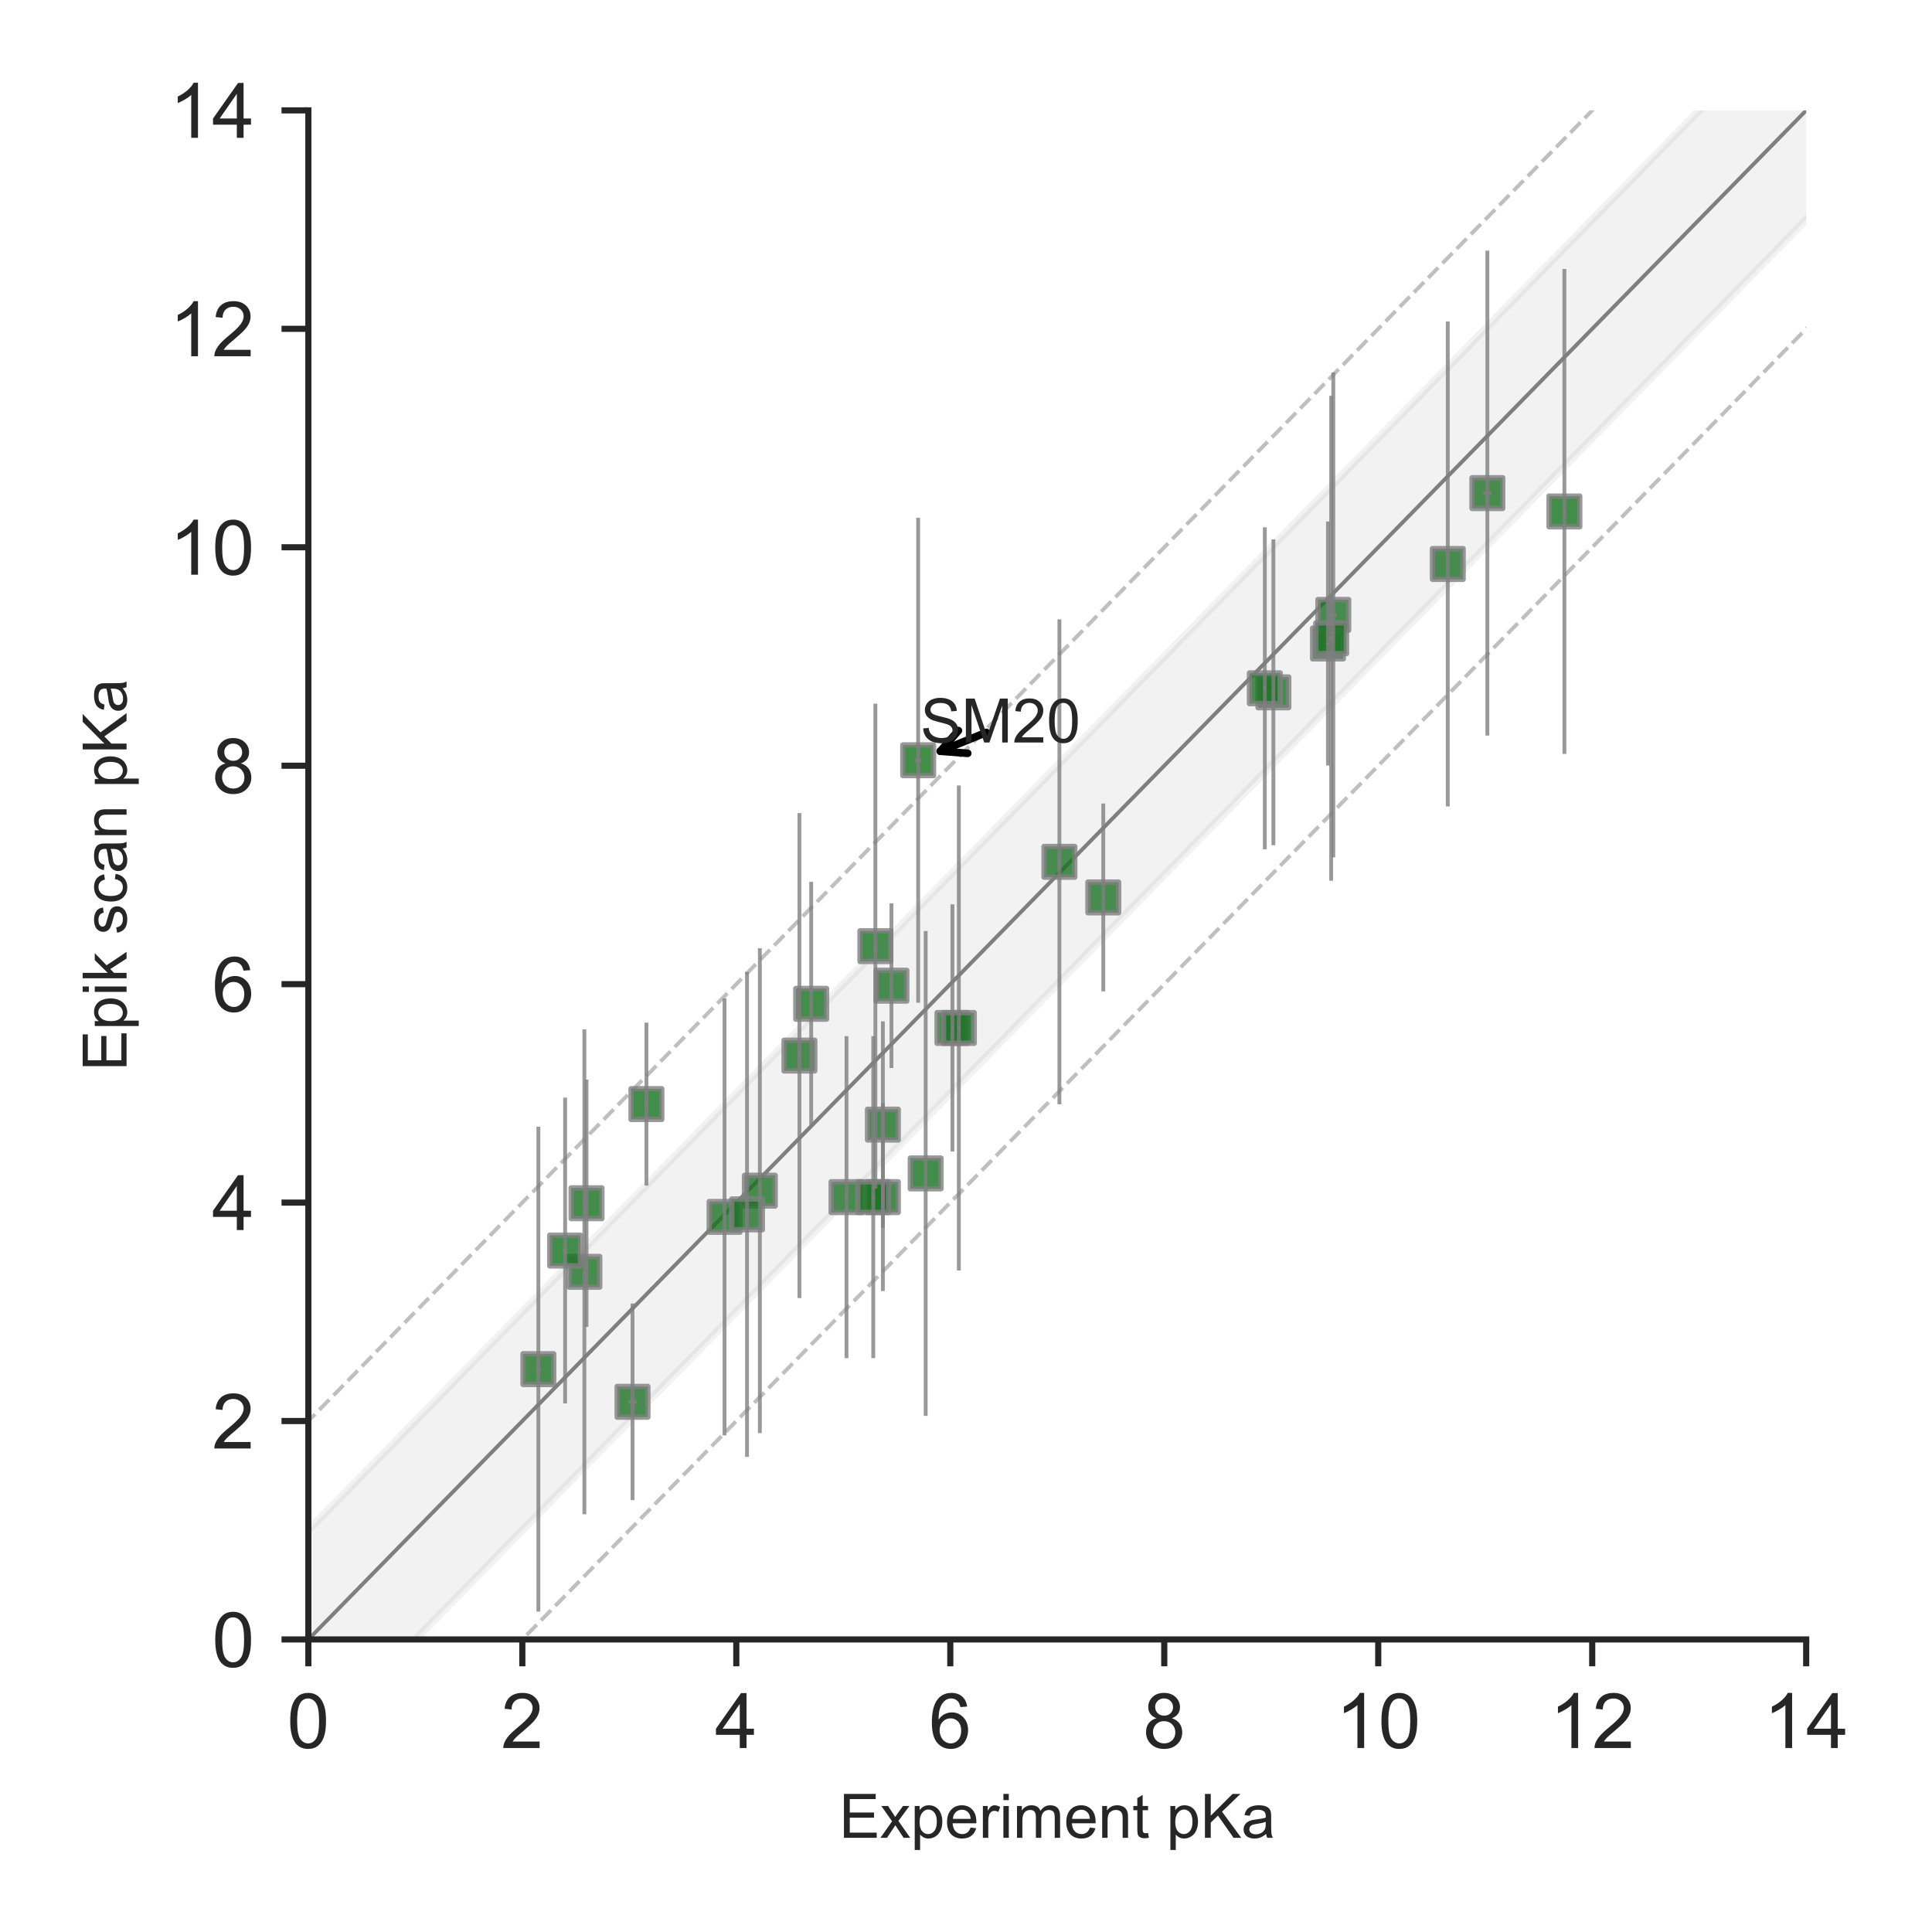 <?xml version="1.0" encoding="utf-8" standalone="no"?>
<!DOCTYPE svg PUBLIC "-//W3C//DTD SVG 1.1//EN"
  "http://www.w3.org/Graphics/SVG/1.1/DTD/svg11.dtd">
<!-- Created with matplotlib (http://matplotlib.org/) -->
<svg height="252pt" version="1.1" viewBox="0 0 252 252" width="252pt" xmlns="http://www.w3.org/2000/svg" xmlns:xlink="http://www.w3.org/1999/xlink">
 <defs>
  <style type="text/css">
*{stroke-linecap:butt;stroke-linejoin:round;}
  </style>
 </defs>
 <g id="figure_1">
  <g id="patch_1">
   <path d="M 0 252 
L 252 252 
L 252 0 
L 0 0 
z
" style="fill:#ffffff;"/>
  </g>
  <g id="axes_1">
   <g id="patch_2">
    <path d="M 40.22 213.843 
L 235.59 213.843 
L 235.59 14.4 
L 40.22 14.4 
z
" style="fill:#ffffff;"/>
   </g>
   <g id="line2d_1">
    <path clip-path="url(#pb926fe7890)" d="M 1.862 253 
L 250.676 -1 
" style="fill:none;opacity:0.5;stroke:#000000;stroke-linecap:round;stroke-width:0.5;"/>
   </g>
   <g id="line2d_2">
    <path clip-path="url(#pb926fe7890)" d="M -1 227.43 
L 222.766 -1 
" style="fill:none;opacity:0.5;stroke:#808080;stroke-dasharray:1.85,0.8;stroke-dashoffset:0;stroke-width:0.5;"/>
   </g>
   <g id="line2d_3">
    <path clip-path="url(#pb926fe7890)" d="M 29.772 253 
L 253 25.119 
" style="fill:none;opacity:0.5;stroke:#808080;stroke-dasharray:1.85,0.8;stroke-dashoffset:0;stroke-width:0.5;"/>
   </g>
   <g id="PathCollection_1">
    <defs>
     <path d="M -2 2 
L 2 2 
L 2 -2 
L -2 -2 
z
" id="mf92629c68b" style="stroke:#808080;stroke-opacity:0.8;stroke-width:0.7;"/>
    </defs>
    <g clip-path="url(#pb926fe7890)">
     <use style="fill:#12711c;fill-opacity:0.8;stroke:#808080;stroke-opacity:0.8;stroke-width:0.7;" x="173.211" xlink:href="#mf92629c68b" y="83.934"/>
     <use style="fill:#12711c;fill-opacity:0.8;stroke:#808080;stroke-opacity:0.8;stroke-width:0.7;" x="110.414" xlink:href="#mf92629c68b" y="156.147"/>
     <use style="fill:#12711c;fill-opacity:0.8;stroke:#808080;stroke-opacity:0.8;stroke-width:0.7;" x="138.184" xlink:href="#mf92629c68b" y="112.412"/>
     <use style="fill:#12711c;fill-opacity:0.8;stroke:#808080;stroke-opacity:0.8;stroke-width:0.7;" x="124.229" xlink:href="#mf92629c68b" y="134.08"/>
     <use style="fill:#12711c;fill-opacity:0.8;stroke:#808080;stroke-opacity:0.8;stroke-width:0.7;" x="104.273" xlink:href="#mf92629c68b" y="137.684"/>
     <use style="fill:#12711c;fill-opacity:0.8;stroke:#808080;stroke-opacity:0.8;stroke-width:0.7;" x="82.504" xlink:href="#mf92629c68b" y="182.843"/>
     <use style="fill:#12711c;fill-opacity:0.8;stroke:#808080;stroke-opacity:0.8;stroke-width:0.7;" x="204.052" xlink:href="#mf92629c68b" y="66.711"/>
     <use style="fill:#12711c;fill-opacity:0.8;stroke:#808080;stroke-opacity:0.8;stroke-width:0.7;" x="125.066" xlink:href="#mf92629c68b" y="134.08"/>
     <use style="fill:#12711c;fill-opacity:0.8;stroke:#808080;stroke-opacity:0.8;stroke-width:0.7;" x="99.11" xlink:href="#mf92629c68b" y="155.306"/>
     <use style="fill:#12711c;fill-opacity:0.8;stroke:#808080;stroke-opacity:0.8;stroke-width:0.7;" x="115.158" xlink:href="#mf92629c68b" y="156.147"/>
     <use style="fill:#12711c;fill-opacity:0.8;stroke:#808080;stroke-opacity:0.8;stroke-width:0.7;" x="166.094" xlink:href="#mf92629c68b" y="90.302"/>
     <use style="fill:#12711c;fill-opacity:0.8;stroke:#808080;stroke-opacity:0.8;stroke-width:0.7;" x="94.505" xlink:href="#mf92629c68b" y="158.725"/>
     <use style="fill:#12711c;fill-opacity:0.8;stroke:#808080;stroke-opacity:0.8;stroke-width:0.7;" x="113.902" xlink:href="#mf92629c68b" y="156.147"/>
     <use style="fill:#12711c;fill-opacity:0.8;stroke:#808080;stroke-opacity:0.8;stroke-width:0.7;" x="120.74" xlink:href="#mf92629c68b" y="153.055"/>
     <use style="fill:#12711c;fill-opacity:0.8;stroke:#808080;stroke-opacity:0.8;stroke-width:0.7;" x="76.224" xlink:href="#mf92629c68b" y="165.891"/>
     <use style="fill:#12711c;fill-opacity:0.8;stroke:#808080;stroke-opacity:0.8;stroke-width:0.7;" x="114.181" xlink:href="#mf92629c68b" y="123.41"/>
     <use style="fill:#12711c;fill-opacity:0.8;stroke:#808080;stroke-opacity:0.8;stroke-width:0.7;" x="105.808" xlink:href="#mf92629c68b" y="130.931"/>
     <use style="fill:#12711c;fill-opacity:0.8;stroke:#808080;stroke-opacity:0.8;stroke-width:0.7;" x="164.978" xlink:href="#mf92629c68b" y="89.775"/>
     <use style="fill:#12711c;fill-opacity:0.8;stroke:#808080;stroke-opacity:0.8;stroke-width:0.7;" x="115.158" xlink:href="#mf92629c68b" y="146.687"/>
     <use style="fill:#12711c;fill-opacity:0.8;stroke:#808080;stroke-opacity:0.8;stroke-width:0.7;" x="188.841" xlink:href="#mf92629c68b" y="73.563"/>
     <use style="fill:#12711c;fill-opacity:0.8;stroke:#808080;stroke-opacity:0.8;stroke-width:0.7;" x="84.318" xlink:href="#mf92629c68b" y="144.009"/>
     <use style="fill:#12711c;fill-opacity:0.8;stroke:#808080;stroke-opacity:0.8;stroke-width:0.7;" x="70.223" xlink:href="#mf92629c68b" y="178.584"/>
     <use style="fill:#12711c;fill-opacity:0.8;stroke:#808080;stroke-opacity:0.8;stroke-width:0.7;" x="173.909" xlink:href="#mf92629c68b" y="80.202"/>
     <use style="fill:#12711c;fill-opacity:0.8;stroke:#808080;stroke-opacity:0.8;stroke-width:0.7;" x="194.004" xlink:href="#mf92629c68b" y="64.318"/>
     <use style="fill:#12711c;fill-opacity:0.8;stroke:#808080;stroke-opacity:0.8;stroke-width:0.7;" x="173.63" xlink:href="#mf92629c68b" y="83.25"/>
     <use style="fill:#12711c;fill-opacity:0.8;stroke:#808080;stroke-opacity:0.8;stroke-width:0.7;" x="119.763" xlink:href="#mf92629c68b" y="99.163"/>
     <use style="fill:#12711c;fill-opacity:0.8;stroke:#808080;stroke-opacity:0.8;stroke-width:0.7;" x="97.436" xlink:href="#mf92629c68b" y="158.397"/>
     <use style="fill:#12711c;fill-opacity:0.8;stroke:#808080;stroke-opacity:0.8;stroke-width:0.7;" x="73.712" xlink:href="#mf92629c68b" y="163.113"/>
     <use style="fill:#12711c;fill-opacity:0.8;stroke:#808080;stroke-opacity:0.8;stroke-width:0.7;" x="143.906" xlink:href="#mf92629c68b" y="117.056"/>
     <use style="fill:#12711c;fill-opacity:0.8;stroke:#808080;stroke-opacity:0.8;stroke-width:0.7;" x="116.275" xlink:href="#mf92629c68b" y="128.567"/>
     <use style="fill:#12711c;fill-opacity:0.8;stroke:#808080;stroke-opacity:0.8;stroke-width:0.7;" x="76.503" xlink:href="#mf92629c68b" y="156.944"/>
    </g>
   </g>
   <g id="matplotlib.axis_1">
    <g id="xtick_1">
     <g id="line2d_4">
      <defs>
       <path d="M 0 0 
L 0 3.5 
" id="m5abfcdbb8c" style="stroke:#262626;stroke-width:0.8;"/>
      </defs>
      <g>
       <use style="fill:#262626;stroke:#262626;stroke-width:0.8;" x="40.22" xlink:href="#m5abfcdbb8c" y="213.843"/>
      </g>
     </g>
     <g id="text_1">
      <!-- 0 -->
      <defs>
       <path d="M 4.156 35.297 
Q 4.156 48 6.766 55.734 
Q 9.375 63.484 14.516 67.672 
Q 19.672 71.875 27.484 71.875 
Q 33.25 71.875 37.594 69.547 
Q 41.938 67.234 44.766 62.859 
Q 47.609 58.5 49.219 52.219 
Q 50.828 45.953 50.828 35.297 
Q 50.828 22.703 48.234 14.969 
Q 45.656 7.234 40.5 3 
Q 35.359 -1.219 27.484 -1.219 
Q 17.141 -1.219 11.234 6.203 
Q 4.156 15.141 4.156 35.297 
z
M 13.188 35.297 
Q 13.188 17.672 17.312 11.828 
Q 21.438 6 27.484 6 
Q 33.547 6 37.672 11.859 
Q 41.797 17.719 41.797 35.297 
Q 41.797 52.984 37.672 58.781 
Q 33.547 64.594 27.391 64.594 
Q 21.344 64.594 17.719 59.469 
Q 13.188 52.938 13.188 35.297 
z
" id="ArialMT-30"/>
      </defs>
      <g style="fill:#262626;" transform="translate(37.44 228)scale(0.1 -0.1)">
       <use xlink:href="#ArialMT-30"/>
      </g>
     </g>
    </g>
    <g id="xtick_2">
     <g id="line2d_5">
      <g>
       <use style="fill:#262626;stroke:#262626;stroke-width:0.8;" x="68.13" xlink:href="#m5abfcdbb8c" y="213.843"/>
      </g>
     </g>
     <g id="text_2">
      <!-- 2 -->
      <defs>
       <path d="M 50.344 8.453 
L 50.344 0 
L 3.031 0 
Q 2.938 3.172 4.047 6.109 
Q 5.859 10.938 9.828 15.625 
Q 13.812 20.312 21.344 26.469 
Q 33.016 36.031 37.109 41.625 
Q 41.219 47.219 41.219 52.203 
Q 41.219 57.422 37.469 61 
Q 33.734 64.594 27.734 64.594 
Q 21.391 64.594 17.578 60.781 
Q 13.766 56.984 13.719 50.25 
L 4.688 51.172 
Q 5.609 61.281 11.656 66.578 
Q 17.719 71.875 27.938 71.875 
Q 38.234 71.875 44.234 66.156 
Q 50.25 60.453 50.25 52 
Q 50.25 47.703 48.484 43.547 
Q 46.734 39.406 42.656 34.812 
Q 38.578 30.219 29.109 22.219 
Q 21.188 15.578 18.938 13.203 
Q 16.703 10.844 15.234 8.453 
z
" id="ArialMT-32"/>
      </defs>
      <g style="fill:#262626;" transform="translate(65.35 228)scale(0.1 -0.1)">
       <use xlink:href="#ArialMT-32"/>
      </g>
     </g>
    </g>
    <g id="xtick_3">
     <g id="line2d_6">
      <g>
       <use style="fill:#262626;stroke:#262626;stroke-width:0.8;" x="96.04" xlink:href="#m5abfcdbb8c" y="213.843"/>
      </g>
     </g>
     <g id="text_3">
      <!-- 4 -->
      <defs>
       <path d="M 32.328 0 
L 32.328 17.141 
L 1.266 17.141 
L 1.266 25.203 
L 33.938 71.578 
L 41.109 71.578 
L 41.109 25.203 
L 50.781 25.203 
L 50.781 17.141 
L 41.109 17.141 
L 41.109 0 
z
M 32.328 25.203 
L 32.328 57.469 
L 9.906 25.203 
z
" id="ArialMT-34"/>
      </defs>
      <g style="fill:#262626;" transform="translate(93.26 228)scale(0.1 -0.1)">
       <use xlink:href="#ArialMT-34"/>
      </g>
     </g>
    </g>
    <g id="xtick_4">
     <g id="line2d_7">
      <g>
       <use style="fill:#262626;stroke:#262626;stroke-width:0.8;" x="123.95" xlink:href="#m5abfcdbb8c" y="213.843"/>
      </g>
     </g>
     <g id="text_4">
      <!-- 6 -->
      <defs>
       <path d="M 49.75 54.047 
L 41.016 53.375 
Q 39.844 58.547 37.703 60.891 
Q 34.125 64.656 28.906 64.656 
Q 24.703 64.656 21.531 62.312 
Q 17.391 59.281 14.984 53.469 
Q 12.594 47.656 12.5 36.922 
Q 15.672 41.75 20.266 44.094 
Q 24.859 46.438 29.891 46.438 
Q 38.672 46.438 44.844 39.969 
Q 51.031 33.5 51.031 23.25 
Q 51.031 16.5 48.125 10.719 
Q 45.219 4.938 40.141 1.859 
Q 35.062 -1.219 28.609 -1.219 
Q 17.625 -1.219 10.688 6.859 
Q 3.766 14.938 3.766 33.5 
Q 3.766 54.25 11.422 63.672 
Q 18.109 71.875 29.438 71.875 
Q 37.891 71.875 43.281 67.141 
Q 48.688 62.406 49.75 54.047 
z
M 13.875 23.188 
Q 13.875 18.656 15.797 14.5 
Q 17.719 10.359 21.188 8.172 
Q 24.656 6 28.469 6 
Q 34.031 6 38.031 10.484 
Q 42.047 14.984 42.047 22.703 
Q 42.047 30.125 38.078 34.391 
Q 34.125 38.672 28.125 38.672 
Q 22.172 38.672 18.016 34.391 
Q 13.875 30.125 13.875 23.188 
z
" id="ArialMT-36"/>
      </defs>
      <g style="fill:#262626;" transform="translate(121.17 228)scale(0.1 -0.1)">
       <use xlink:href="#ArialMT-36"/>
      </g>
     </g>
    </g>
    <g id="xtick_5">
     <g id="line2d_8">
      <g>
       <use style="fill:#262626;stroke:#262626;stroke-width:0.8;" x="151.86" xlink:href="#m5abfcdbb8c" y="213.843"/>
      </g>
     </g>
     <g id="text_5">
      <!-- 8 -->
      <defs>
       <path d="M 17.672 38.812 
Q 12.203 40.828 9.562 44.531 
Q 6.938 48.25 6.938 53.422 
Q 6.938 61.234 12.547 66.547 
Q 18.172 71.875 27.484 71.875 
Q 36.859 71.875 42.578 66.422 
Q 48.297 60.984 48.297 53.172 
Q 48.297 48.188 45.672 44.5 
Q 43.062 40.828 37.75 38.812 
Q 44.344 36.672 47.781 31.875 
Q 51.219 27.094 51.219 20.453 
Q 51.219 11.281 44.719 5.031 
Q 38.234 -1.219 27.641 -1.219 
Q 17.047 -1.219 10.547 5.047 
Q 4.047 11.328 4.047 20.703 
Q 4.047 27.688 7.594 32.391 
Q 11.141 37.109 17.672 38.812 
z
M 15.922 53.719 
Q 15.922 48.641 19.188 45.406 
Q 22.469 42.188 27.688 42.188 
Q 32.766 42.188 36.016 45.375 
Q 39.266 48.578 39.266 53.219 
Q 39.266 58.062 35.906 61.359 
Q 32.562 64.656 27.594 64.656 
Q 22.562 64.656 19.234 61.422 
Q 15.922 58.203 15.922 53.719 
z
M 13.094 20.656 
Q 13.094 16.891 14.875 13.375 
Q 16.656 9.859 20.172 7.922 
Q 23.688 6 27.734 6 
Q 34.031 6 38.125 10.047 
Q 42.234 14.109 42.234 20.359 
Q 42.234 26.703 38.016 30.859 
Q 33.797 35.016 27.438 35.016 
Q 21.234 35.016 17.156 30.906 
Q 13.094 26.812 13.094 20.656 
z
" id="ArialMT-38"/>
      </defs>
      <g style="fill:#262626;" transform="translate(149.08 228)scale(0.1 -0.1)">
       <use xlink:href="#ArialMT-38"/>
      </g>
     </g>
    </g>
    <g id="xtick_6">
     <g id="line2d_9">
      <g>
       <use style="fill:#262626;stroke:#262626;stroke-width:0.8;" x="179.77" xlink:href="#m5abfcdbb8c" y="213.843"/>
      </g>
     </g>
     <g id="text_6">
      <!-- 10 -->
      <defs>
       <path d="M 37.25 0 
L 28.469 0 
L 28.469 56 
Q 25.297 52.984 20.141 49.953 
Q 14.984 46.922 10.891 45.406 
L 10.891 53.906 
Q 18.266 57.375 23.781 62.297 
Q 29.297 67.234 31.594 71.875 
L 37.25 71.875 
z
" id="ArialMT-31"/>
      </defs>
      <g style="fill:#262626;" transform="translate(174.209 228)scale(0.1 -0.1)">
       <use xlink:href="#ArialMT-31"/>
       <use x="55.615" xlink:href="#ArialMT-30"/>
      </g>
     </g>
    </g>
    <g id="xtick_7">
     <g id="line2d_10">
      <g>
       <use style="fill:#262626;stroke:#262626;stroke-width:0.8;" x="207.68" xlink:href="#m5abfcdbb8c" y="213.843"/>
      </g>
     </g>
     <g id="text_7">
      <!-- 12 -->
      <g style="fill:#262626;" transform="translate(202.119 228)scale(0.1 -0.1)">
       <use xlink:href="#ArialMT-31"/>
       <use x="55.615" xlink:href="#ArialMT-32"/>
      </g>
     </g>
    </g>
    <g id="xtick_8">
     <g id="line2d_11">
      <g>
       <use style="fill:#262626;stroke:#262626;stroke-width:0.8;" x="235.59" xlink:href="#m5abfcdbb8c" y="213.843"/>
      </g>
     </g>
     <g id="text_8">
      <!-- 14 -->
      <g style="fill:#262626;" transform="translate(230.029 228)scale(0.1 -0.1)">
       <use xlink:href="#ArialMT-31"/>
       <use x="55.615" xlink:href="#ArialMT-34"/>
      </g>
     </g>
    </g>
    <g id="text_9">
     <!-- Experiment pKa -->
     <defs>
      <path d="M 7.906 0 
L 7.906 71.578 
L 59.672 71.578 
L 59.672 63.141 
L 17.391 63.141 
L 17.391 41.219 
L 56.984 41.219 
L 56.984 32.812 
L 17.391 32.812 
L 17.391 8.453 
L 61.328 8.453 
L 61.328 0 
z
" id="ArialMT-45"/>
      <path d="M 0.734 0 
L 19.672 26.953 
L 2.156 51.859 
L 13.141 51.859 
L 21.094 39.703 
Q 23.344 36.234 24.703 33.891 
Q 26.859 37.109 28.656 39.594 
L 37.406 51.859 
L 47.906 51.859 
L 29.984 27.438 
L 49.266 0 
L 38.484 0 
L 27.828 16.109 
L 25 20.453 
L 11.375 0 
z
" id="ArialMT-78"/>
      <path d="M 6.594 -19.875 
L 6.594 51.859 
L 14.594 51.859 
L 14.594 45.125 
Q 17.438 49.078 21 51.047 
Q 24.562 53.031 29.641 53.031 
Q 36.281 53.031 41.359 49.609 
Q 46.438 46.188 49.016 39.953 
Q 51.609 33.734 51.609 26.312 
Q 51.609 18.359 48.75 11.984 
Q 45.906 5.609 40.453 2.219 
Q 35.016 -1.172 29 -1.172 
Q 24.609 -1.172 21.109 0.688 
Q 17.625 2.547 15.375 5.375 
L 15.375 -19.875 
z
M 14.547 25.641 
Q 14.547 15.625 18.594 10.844 
Q 22.656 6.062 28.422 6.062 
Q 34.281 6.062 38.453 11.016 
Q 42.625 15.969 42.625 26.375 
Q 42.625 36.281 38.547 41.203 
Q 34.469 46.141 28.812 46.141 
Q 23.188 46.141 18.859 40.891 
Q 14.547 35.641 14.547 25.641 
z
" id="ArialMT-70"/>
      <path d="M 42.094 16.703 
L 51.172 15.578 
Q 49.031 7.625 43.219 3.219 
Q 37.406 -1.172 28.375 -1.172 
Q 17 -1.172 10.328 5.828 
Q 3.656 12.844 3.656 25.484 
Q 3.656 38.578 10.391 45.797 
Q 17.141 53.031 27.875 53.031 
Q 38.281 53.031 44.875 45.953 
Q 51.469 38.875 51.469 26.031 
Q 51.469 25.25 51.422 23.688 
L 12.75 23.688 
Q 13.234 15.141 17.578 10.594 
Q 21.922 6.062 28.422 6.062 
Q 33.25 6.062 36.672 8.594 
Q 40.094 11.141 42.094 16.703 
z
M 13.234 30.906 
L 42.188 30.906 
Q 41.609 37.453 38.875 40.719 
Q 34.672 45.797 27.984 45.797 
Q 21.922 45.797 17.797 41.75 
Q 13.672 37.703 13.234 30.906 
z
" id="ArialMT-65"/>
      <path d="M 6.5 0 
L 6.5 51.859 
L 14.406 51.859 
L 14.406 44 
Q 17.438 49.516 20 51.266 
Q 22.562 53.031 25.641 53.031 
Q 30.078 53.031 34.672 50.203 
L 31.641 42.047 
Q 28.422 43.953 25.203 43.953 
Q 22.312 43.953 20.016 42.219 
Q 17.719 40.484 16.75 37.406 
Q 15.281 32.719 15.281 27.156 
L 15.281 0 
z
" id="ArialMT-72"/>
      <path d="M 6.641 61.469 
L 6.641 71.578 
L 15.438 71.578 
L 15.438 61.469 
z
M 6.641 0 
L 6.641 51.859 
L 15.438 51.859 
L 15.438 0 
z
" id="ArialMT-69"/>
      <path d="M 6.594 0 
L 6.594 51.859 
L 14.453 51.859 
L 14.453 44.578 
Q 16.891 48.391 20.938 50.703 
Q 25 53.031 30.172 53.031 
Q 35.938 53.031 39.625 50.641 
Q 43.312 48.25 44.828 43.953 
Q 50.984 53.031 60.844 53.031 
Q 68.562 53.031 72.703 48.75 
Q 76.859 44.484 76.859 35.594 
L 76.859 0 
L 68.109 0 
L 68.109 32.672 
Q 68.109 37.938 67.25 40.25 
Q 66.406 42.578 64.156 43.984 
Q 61.922 45.406 58.891 45.406 
Q 53.422 45.406 49.797 41.766 
Q 46.188 38.141 46.188 30.125 
L 46.188 0 
L 37.406 0 
L 37.406 33.688 
Q 37.406 39.547 35.25 42.469 
Q 33.109 45.406 28.219 45.406 
Q 24.516 45.406 21.359 43.453 
Q 18.219 41.5 16.797 37.734 
Q 15.375 33.984 15.375 26.906 
L 15.375 0 
z
" id="ArialMT-6d"/>
      <path d="M 6.594 0 
L 6.594 51.859 
L 14.5 51.859 
L 14.5 44.484 
Q 20.219 53.031 31 53.031 
Q 35.688 53.031 39.625 51.344 
Q 43.562 49.656 45.516 46.922 
Q 47.469 44.188 48.25 40.438 
Q 48.734 37.984 48.734 31.891 
L 48.734 0 
L 39.938 0 
L 39.938 31.547 
Q 39.938 36.922 38.906 39.578 
Q 37.891 42.234 35.281 43.812 
Q 32.672 45.406 29.156 45.406 
Q 23.531 45.406 19.453 41.844 
Q 15.375 38.281 15.375 28.328 
L 15.375 0 
z
" id="ArialMT-6e"/>
      <path d="M 25.781 7.859 
L 27.047 0.094 
Q 23.344 -0.688 20.406 -0.688 
Q 15.625 -0.688 12.984 0.828 
Q 10.359 2.344 9.281 4.812 
Q 8.203 7.281 8.203 15.188 
L 8.203 45.016 
L 1.766 45.016 
L 1.766 51.859 
L 8.203 51.859 
L 8.203 64.703 
L 16.938 69.969 
L 16.938 51.859 
L 25.781 51.859 
L 25.781 45.016 
L 16.938 45.016 
L 16.938 14.703 
Q 16.938 10.938 17.406 9.859 
Q 17.875 8.797 18.922 8.156 
Q 19.969 7.516 21.922 7.516 
Q 23.391 7.516 25.781 7.859 
z
" id="ArialMT-74"/>
      <path id="ArialMT-20"/>
      <path d="M 7.328 0 
L 7.328 71.578 
L 16.797 71.578 
L 16.797 36.078 
L 52.344 71.578 
L 65.188 71.578 
L 35.156 42.578 
L 66.5 0 
L 54 0 
L 28.516 36.234 
L 16.797 24.812 
L 16.797 0 
z
" id="ArialMT-4b"/>
      <path d="M 40.438 6.391 
Q 35.547 2.25 31.031 0.531 
Q 26.516 -1.172 21.344 -1.172 
Q 12.797 -1.172 8.203 3 
Q 3.609 7.172 3.609 13.672 
Q 3.609 17.484 5.344 20.625 
Q 7.078 23.781 9.891 25.688 
Q 12.703 27.594 16.219 28.562 
Q 18.797 29.25 24.031 29.891 
Q 34.672 31.156 39.703 32.906 
Q 39.75 34.719 39.75 35.203 
Q 39.75 40.578 37.25 42.781 
Q 33.891 45.75 27.25 45.75 
Q 21.047 45.75 18.094 43.578 
Q 15.141 41.406 13.719 35.891 
L 5.125 37.062 
Q 6.297 42.578 8.984 45.969 
Q 11.672 49.359 16.75 51.188 
Q 21.828 53.031 28.516 53.031 
Q 35.156 53.031 39.297 51.469 
Q 43.453 49.906 45.406 47.531 
Q 47.359 45.172 48.141 41.547 
Q 48.578 39.312 48.578 33.453 
L 48.578 21.734 
Q 48.578 9.469 49.141 6.219 
Q 49.703 2.984 51.375 0 
L 42.188 0 
Q 40.828 2.734 40.438 6.391 
z
M 39.703 26.031 
Q 34.906 24.078 25.344 22.703 
Q 19.922 21.922 17.672 20.938 
Q 15.438 19.969 14.203 18.094 
Q 12.984 16.219 12.984 13.922 
Q 12.984 10.406 15.641 8.062 
Q 18.312 5.719 23.438 5.719 
Q 28.516 5.719 32.469 7.938 
Q 36.422 10.156 38.281 14.016 
Q 39.703 17 39.703 22.797 
z
" id="ArialMT-61"/>
     </defs>
     <g style="fill:#262626;" transform="translate(109.448 239.714)scale(0.08 -0.08)">
      <use xlink:href="#ArialMT-45"/>
      <use x="66.699" xlink:href="#ArialMT-78"/>
      <use x="116.699" xlink:href="#ArialMT-70"/>
      <use x="172.314" xlink:href="#ArialMT-65"/>
      <use x="227.93" xlink:href="#ArialMT-72"/>
      <use x="261.23" xlink:href="#ArialMT-69"/>
      <use x="283.447" xlink:href="#ArialMT-6d"/>
      <use x="366.748" xlink:href="#ArialMT-65"/>
      <use x="422.363" xlink:href="#ArialMT-6e"/>
      <use x="477.979" xlink:href="#ArialMT-74"/>
      <use x="505.762" xlink:href="#ArialMT-20"/>
      <use x="533.545" xlink:href="#ArialMT-70"/>
      <use x="589.16" xlink:href="#ArialMT-4b"/>
      <use x="655.859" xlink:href="#ArialMT-61"/>
     </g>
    </g>
   </g>
   <g id="matplotlib.axis_2">
    <g id="ytick_1">
     <g id="line2d_12">
      <defs>
       <path d="M 0 0 
L -3.5 0 
" id="md5b7d60567" style="stroke:#262626;stroke-width:0.8;"/>
      </defs>
      <g>
       <use style="fill:#262626;stroke:#262626;stroke-width:0.8;" x="40.22" xlink:href="#md5b7d60567" y="213.843"/>
      </g>
     </g>
     <g id="text_10">
      <!-- 0 -->
      <g style="fill:#262626;" transform="translate(27.659 217.421)scale(0.1 -0.1)">
       <use xlink:href="#ArialMT-30"/>
      </g>
     </g>
    </g>
    <g id="ytick_2">
     <g id="line2d_13">
      <g>
       <use style="fill:#262626;stroke:#262626;stroke-width:0.8;" x="40.22" xlink:href="#md5b7d60567" y="185.351"/>
      </g>
     </g>
     <g id="text_11">
      <!-- 2 -->
      <g style="fill:#262626;" transform="translate(27.659 188.93)scale(0.1 -0.1)">
       <use xlink:href="#ArialMT-32"/>
      </g>
     </g>
    </g>
    <g id="ytick_3">
     <g id="line2d_14">
      <g>
       <use style="fill:#262626;stroke:#262626;stroke-width:0.8;" x="40.22" xlink:href="#md5b7d60567" y="156.859"/>
      </g>
     </g>
     <g id="text_12">
      <!-- 4 -->
      <g style="fill:#262626;" transform="translate(27.659 160.438)scale(0.1 -0.1)">
       <use xlink:href="#ArialMT-34"/>
      </g>
     </g>
    </g>
    <g id="ytick_4">
     <g id="line2d_15">
      <g>
       <use style="fill:#262626;stroke:#262626;stroke-width:0.8;" x="40.22" xlink:href="#md5b7d60567" y="128.367"/>
      </g>
     </g>
     <g id="text_13">
      <!-- 6 -->
      <g style="fill:#262626;" transform="translate(27.659 131.946)scale(0.1 -0.1)">
       <use xlink:href="#ArialMT-36"/>
      </g>
     </g>
    </g>
    <g id="ytick_5">
     <g id="line2d_16">
      <g>
       <use style="fill:#262626;stroke:#262626;stroke-width:0.8;" x="40.22" xlink:href="#md5b7d60567" y="99.875"/>
      </g>
     </g>
     <g id="text_14">
      <!-- 8 -->
      <g style="fill:#262626;" transform="translate(27.659 103.454)scale(0.1 -0.1)">
       <use xlink:href="#ArialMT-38"/>
      </g>
     </g>
    </g>
    <g id="ytick_6">
     <g id="line2d_17">
      <g>
       <use style="fill:#262626;stroke:#262626;stroke-width:0.8;" x="40.22" xlink:href="#md5b7d60567" y="71.384"/>
      </g>
     </g>
     <g id="text_15">
      <!-- 10 -->
      <g style="fill:#262626;" transform="translate(22.098 74.962)scale(0.1 -0.1)">
       <use xlink:href="#ArialMT-31"/>
       <use x="55.615" xlink:href="#ArialMT-30"/>
      </g>
     </g>
    </g>
    <g id="ytick_7">
     <g id="line2d_18">
      <g>
       <use style="fill:#262626;stroke:#262626;stroke-width:0.8;" x="40.22" xlink:href="#md5b7d60567" y="42.892"/>
      </g>
     </g>
     <g id="text_16">
      <!-- 12 -->
      <g style="fill:#262626;" transform="translate(22.098 46.471)scale(0.1 -0.1)">
       <use xlink:href="#ArialMT-31"/>
       <use x="55.615" xlink:href="#ArialMT-32"/>
      </g>
     </g>
    </g>
    <g id="ytick_8">
     <g id="line2d_19">
      <g>
       <use style="fill:#262626;stroke:#262626;stroke-width:0.8;" x="40.22" xlink:href="#md5b7d60567" y="14.4"/>
      </g>
     </g>
     <g id="text_17">
      <!-- 14 -->
      <g style="fill:#262626;" transform="translate(22.098 17.979)scale(0.1 -0.1)">
       <use xlink:href="#ArialMT-31"/>
       <use x="55.615" xlink:href="#ArialMT-34"/>
      </g>
     </g>
    </g>
    <g id="text_18">
     <!-- Epik scan pKa -->
     <defs>
      <path d="M 6.641 0 
L 6.641 71.578 
L 15.438 71.578 
L 15.438 30.766 
L 36.234 51.859 
L 47.609 51.859 
L 27.781 32.625 
L 49.609 0 
L 38.766 0 
L 21.625 26.516 
L 15.438 20.562 
L 15.438 0 
z
" id="ArialMT-6b"/>
      <path d="M 3.078 15.484 
L 11.766 16.844 
Q 12.5 11.625 15.844 8.844 
Q 19.188 6.062 25.203 6.062 
Q 31.25 6.062 34.172 8.516 
Q 37.109 10.984 37.109 14.312 
Q 37.109 17.281 34.516 19 
Q 32.719 20.172 25.531 21.969 
Q 15.875 24.422 12.141 26.203 
Q 8.406 27.984 6.469 31.125 
Q 4.547 34.281 4.547 38.094 
Q 4.547 41.547 6.125 44.5 
Q 7.719 47.469 10.453 49.422 
Q 12.5 50.922 16.031 51.969 
Q 19.578 53.031 23.641 53.031 
Q 29.734 53.031 34.344 51.266 
Q 38.969 49.516 41.156 46.5 
Q 43.359 43.5 44.188 38.484 
L 35.594 37.312 
Q 35.016 41.312 32.203 43.547 
Q 29.391 45.797 24.266 45.797 
Q 18.219 45.797 15.625 43.797 
Q 13.031 41.797 13.031 39.109 
Q 13.031 37.406 14.109 36.031 
Q 15.188 34.625 17.484 33.688 
Q 18.797 33.203 25.25 31.453 
Q 34.578 28.953 38.25 27.359 
Q 41.938 25.781 44.031 22.75 
Q 46.141 19.734 46.141 15.234 
Q 46.141 10.844 43.578 6.953 
Q 41.016 3.078 36.172 0.953 
Q 31.344 -1.172 25.25 -1.172 
Q 15.141 -1.172 9.844 3.031 
Q 4.547 7.234 3.078 15.484 
z
" id="ArialMT-73"/>
      <path d="M 40.438 19 
L 49.078 17.875 
Q 47.656 8.938 41.812 3.875 
Q 35.984 -1.172 27.484 -1.172 
Q 16.844 -1.172 10.375 5.781 
Q 3.906 12.75 3.906 25.734 
Q 3.906 34.125 6.688 40.422 
Q 9.469 46.734 15.156 49.875 
Q 20.844 53.031 27.547 53.031 
Q 35.984 53.031 41.359 48.75 
Q 46.734 44.484 48.25 36.625 
L 39.703 35.297 
Q 38.484 40.531 35.375 43.156 
Q 32.281 45.797 27.875 45.797 
Q 21.234 45.797 17.078 41.031 
Q 12.938 36.281 12.938 25.984 
Q 12.938 15.531 16.938 10.797 
Q 20.953 6.062 27.391 6.062 
Q 32.562 6.062 36.031 9.234 
Q 39.5 12.406 40.438 19 
z
" id="ArialMT-63"/>
     </defs>
     <g style="fill:#262626;" transform="translate(16.508 139.691)rotate(-90)scale(0.08 -0.08)">
      <use xlink:href="#ArialMT-45"/>
      <use x="66.699" xlink:href="#ArialMT-70"/>
      <use x="122.314" xlink:href="#ArialMT-69"/>
      <use x="144.531" xlink:href="#ArialMT-6b"/>
      <use x="194.531" xlink:href="#ArialMT-20"/>
      <use x="222.314" xlink:href="#ArialMT-73"/>
      <use x="272.314" xlink:href="#ArialMT-63"/>
      <use x="322.314" xlink:href="#ArialMT-61"/>
      <use x="377.93" xlink:href="#ArialMT-6e"/>
      <use x="433.545" xlink:href="#ArialMT-20"/>
      <use x="461.328" xlink:href="#ArialMT-70"/>
      <use x="516.943" xlink:href="#ArialMT-4b"/>
      <use x="583.643" xlink:href="#ArialMT-61"/>
     </g>
    </g>
   </g>
   <g id="LineCollection_1">
    <path clip-path="url(#pb926fe7890)" d="M 173.072 83.934 
L 173.351 83.934 
" style="fill:none;stroke:#808080;stroke-opacity:0.8;stroke-width:0.5;"/>
    <path clip-path="url(#pb926fe7890)" d="M 110.274 156.147 
L 110.553 156.147 
" style="fill:none;stroke:#808080;stroke-opacity:0.8;stroke-width:0.5;"/>
    <path clip-path="url(#pb926fe7890)" d="M 138.045 112.412 
L 138.324 112.412 
" style="fill:none;stroke:#808080;stroke-opacity:0.8;stroke-width:0.5;"/>
    <path clip-path="url(#pb926fe7890)" d="M 124.09 134.08 
L 124.369 134.08 
" style="fill:none;stroke:#808080;stroke-opacity:0.8;stroke-width:0.5;"/>
    <path clip-path="url(#pb926fe7890)" d="M 104.134 137.684 
L 104.413 137.684 
" style="fill:none;stroke:#808080;stroke-opacity:0.8;stroke-width:0.5;"/>
    <path clip-path="url(#pb926fe7890)" d="M 81.945 182.843 
L 83.062 182.843 
" style="fill:none;stroke:#808080;stroke-opacity:0.8;stroke-width:0.5;"/>
    <path clip-path="url(#pb926fe7890)" d="M 203.912 66.711 
L 204.191 66.711 
" style="fill:none;stroke:#808080;stroke-opacity:0.8;stroke-width:0.5;"/>
    <path clip-path="url(#pb926fe7890)" d="M 124.927 134.08 
L 125.206 134.08 
" style="fill:none;stroke:#808080;stroke-opacity:0.8;stroke-width:0.5;"/>
    <path clip-path="url(#pb926fe7890)" d="M 98.971 155.306 
L 99.25 155.306 
" style="fill:none;stroke:#808080;stroke-opacity:0.8;stroke-width:0.5;"/>
    <path clip-path="url(#pb926fe7890)" d="M 115.019 156.147 
L 115.298 156.147 
" style="fill:none;stroke:#808080;stroke-opacity:0.8;stroke-width:0.5;"/>
    <path clip-path="url(#pb926fe7890)" d="M 165.955 90.302 
L 166.234 90.302 
" style="fill:none;stroke:#808080;stroke-opacity:0.8;stroke-width:0.5;"/>
    <path clip-path="url(#pb926fe7890)" d="M 94.365 158.725 
L 94.644 158.725 
" style="fill:none;stroke:#808080;stroke-opacity:0.8;stroke-width:0.5;"/>
    <path clip-path="url(#pb926fe7890)" d="M 113.763 156.147 
L 114.042 156.147 
" style="fill:none;stroke:#808080;stroke-opacity:0.8;stroke-width:0.5;"/>
    <path clip-path="url(#pb926fe7890)" d="M 120.601 153.055 
L 120.88 153.055 
" style="fill:none;stroke:#808080;stroke-opacity:0.8;stroke-width:0.5;"/>
    <path clip-path="url(#pb926fe7890)" d="M 76.084 165.891 
L 76.363 165.891 
" style="fill:none;stroke:#808080;stroke-opacity:0.8;stroke-width:0.5;"/>
    <path clip-path="url(#pb926fe7890)" d="M 114.042 123.41 
L 114.321 123.41 
" style="fill:none;stroke:#808080;stroke-opacity:0.8;stroke-width:0.5;"/>
    <path clip-path="url(#pb926fe7890)" d="M 105.669 130.931 
L 105.948 130.931 
" style="fill:none;stroke:#808080;stroke-opacity:0.8;stroke-width:0.5;"/>
    <path clip-path="url(#pb926fe7890)" d="M 164.838 89.775 
L 165.117 89.775 
" style="fill:none;stroke:#808080;stroke-opacity:0.8;stroke-width:0.5;"/>
    <path clip-path="url(#pb926fe7890)" d="M 115.019 146.687 
L 115.298 146.687 
" style="fill:none;stroke:#808080;stroke-opacity:0.8;stroke-width:0.5;"/>
    <path clip-path="url(#pb926fe7890)" d="M 188.701 73.563 
L 188.98 73.563 
" style="fill:none;stroke:#808080;stroke-opacity:0.8;stroke-width:0.5;"/>
    <path clip-path="url(#pb926fe7890)" d="M 84.178 144.009 
L 84.457 144.009 
" style="fill:none;stroke:#808080;stroke-opacity:0.8;stroke-width:0.5;"/>
    <path clip-path="url(#pb926fe7890)" d="M 69.944 178.584 
L 70.502 178.584 
" style="fill:none;stroke:#808080;stroke-opacity:0.8;stroke-width:0.5;"/>
    <path clip-path="url(#pb926fe7890)" d="M 173.49 80.202 
L 174.328 80.202 
" style="fill:none;stroke:#808080;stroke-opacity:0.8;stroke-width:0.5;"/>
    <path clip-path="url(#pb926fe7890)" d="M 193.446 64.318 
L 194.562 64.318 
" style="fill:none;stroke:#808080;stroke-opacity:0.8;stroke-width:0.5;"/>
    <path clip-path="url(#pb926fe7890)" d="M 173.351 83.25 
L 173.909 83.25 
" style="fill:none;stroke:#808080;stroke-opacity:0.8;stroke-width:0.5;"/>
    <path clip-path="url(#pb926fe7890)" d="M 119.345 99.163 
L 120.182 99.163 
" style="fill:none;stroke:#808080;stroke-opacity:0.8;stroke-width:0.5;"/>
    <path clip-path="url(#pb926fe7890)" d="M 97.296 158.397 
L 97.575 158.397 
" style="fill:none;stroke:#808080;stroke-opacity:0.8;stroke-width:0.5;"/>
    <path clip-path="url(#pb926fe7890)" d="M 73.433 163.113 
L 73.991 163.113 
" style="fill:none;stroke:#808080;stroke-opacity:0.8;stroke-width:0.5;"/>
    <path clip-path="url(#pb926fe7890)" d="M 143.766 117.056 
L 144.045 117.056 
" style="fill:none;stroke:#808080;stroke-opacity:0.8;stroke-width:0.5;"/>
    <path clip-path="url(#pb926fe7890)" d="M 116.135 128.567 
L 116.414 128.567 
" style="fill:none;stroke:#808080;stroke-opacity:0.8;stroke-width:0.5;"/>
    <path clip-path="url(#pb926fe7890)" d="M 76.363 156.944 
L 76.643 156.944 
" style="fill:none;stroke:#808080;stroke-opacity:0.8;stroke-width:0.5;"/>
   </g>
   <g id="LineCollection_2">
    <path clip-path="url(#pb926fe7890)" d="M 173.211 99.847 
L 173.211 68.022 
" style="fill:none;stroke:#808080;stroke-opacity:0.8;stroke-width:0.5;"/>
    <path clip-path="url(#pb926fe7890)" d="M 110.414 177.145 
L 110.414 135.148 
" style="fill:none;stroke:#808080;stroke-opacity:0.8;stroke-width:0.5;"/>
    <path clip-path="url(#pb926fe7890)" d="M 138.184 144.038 
L 138.184 80.786 
" style="fill:none;stroke:#808080;stroke-opacity:0.8;stroke-width:0.5;"/>
    <path clip-path="url(#pb926fe7890)" d="M 124.229 150.206 
L 124.229 117.953 
" style="fill:none;stroke:#808080;stroke-opacity:0.8;stroke-width:0.5;"/>
    <path clip-path="url(#pb926fe7890)" d="M 104.273 169.31 
L 104.273 106.058 
" style="fill:none;stroke:#808080;stroke-opacity:0.8;stroke-width:0.5;"/>
    <path clip-path="url(#pb926fe7890)" d="M 82.504 195.665 
L 82.504 170.022 
" style="fill:none;stroke:#808080;stroke-opacity:0.8;stroke-width:0.5;"/>
    <path clip-path="url(#pb926fe7890)" d="M 204.052 98.337 
L 204.052 35.085 
" style="fill:none;stroke:#808080;stroke-opacity:0.8;stroke-width:0.5;"/>
    <path clip-path="url(#pb926fe7890)" d="M 125.066 165.706 
L 125.066 102.454 
" style="fill:none;stroke:#808080;stroke-opacity:0.8;stroke-width:0.5;"/>
    <path clip-path="url(#pb926fe7890)" d="M 99.11 186.932 
L 99.11 123.68 
" style="fill:none;stroke:#808080;stroke-opacity:0.8;stroke-width:0.5;"/>
    <path clip-path="url(#pb926fe7890)" d="M 115.158 168.398 
L 115.158 143.895 
" style="fill:none;stroke:#808080;stroke-opacity:0.8;stroke-width:0.5;"/>
    <path clip-path="url(#pb926fe7890)" d="M 166.094 110.246 
L 166.094 70.358 
" style="fill:none;stroke:#808080;stroke-opacity:0.8;stroke-width:0.5;"/>
    <path clip-path="url(#pb926fe7890)" d="M 94.505 187.217 
L 94.505 130.233 
" style="fill:none;stroke:#808080;stroke-opacity:0.8;stroke-width:0.5;"/>
    <path clip-path="url(#pb926fe7890)" d="M 113.902 177.145 
L 113.902 135.148 
" style="fill:none;stroke:#808080;stroke-opacity:0.8;stroke-width:0.5;"/>
    <path clip-path="url(#pb926fe7890)" d="M 120.74 184.681 
L 120.74 121.429 
" style="fill:none;stroke:#808080;stroke-opacity:0.8;stroke-width:0.5;"/>
    <path clip-path="url(#pb926fe7890)" d="M 76.224 197.517 
L 76.224 134.265 
" style="fill:none;stroke:#808080;stroke-opacity:0.8;stroke-width:0.5;"/>
    <path clip-path="url(#pb926fe7890)" d="M 114.181 155.035 
L 114.181 91.784 
" style="fill:none;stroke:#808080;stroke-opacity:0.8;stroke-width:0.5;"/>
    <path clip-path="url(#pb926fe7890)" d="M 105.808 146.844 
L 105.808 115.019 
" style="fill:none;stroke:#808080;stroke-opacity:0.8;stroke-width:0.5;"/>
    <path clip-path="url(#pb926fe7890)" d="M 164.978 110.773 
L 164.978 68.777 
" style="fill:none;stroke:#808080;stroke-opacity:0.8;stroke-width:0.5;"/>
    <path clip-path="url(#pb926fe7890)" d="M 115.158 160.15 
L 115.158 133.225 
" style="fill:none;stroke:#808080;stroke-opacity:0.8;stroke-width:0.5;"/>
    <path clip-path="url(#pb926fe7890)" d="M 188.841 105.189 
L 188.841 41.937 
" style="fill:none;stroke:#808080;stroke-opacity:0.8;stroke-width:0.5;"/>
    <path clip-path="url(#pb926fe7890)" d="M 84.318 154.637 
L 84.318 133.382 
" style="fill:none;stroke:#808080;stroke-opacity:0.8;stroke-width:0.5;"/>
    <path clip-path="url(#pb926fe7890)" d="M 70.223 210.21 
L 70.223 146.958 
" style="fill:none;stroke:#808080;stroke-opacity:0.8;stroke-width:0.5;"/>
    <path clip-path="url(#pb926fe7890)" d="M 173.909 111.828 
L 173.909 48.576 
" style="fill:none;stroke:#808080;stroke-opacity:0.8;stroke-width:0.5;"/>
    <path clip-path="url(#pb926fe7890)" d="M 194.004 95.943 
L 194.004 32.692 
" style="fill:none;stroke:#808080;stroke-opacity:0.8;stroke-width:0.5;"/>
    <path clip-path="url(#pb926fe7890)" d="M 173.63 114.876 
L 173.63 51.625 
" style="fill:none;stroke:#808080;stroke-opacity:0.8;stroke-width:0.5;"/>
    <path clip-path="url(#pb926fe7890)" d="M 119.763 130.789 
L 119.763 67.537 
" style="fill:none;stroke:#808080;stroke-opacity:0.8;stroke-width:0.5;"/>
    <path clip-path="url(#pb926fe7890)" d="M 97.436 190.023 
L 97.436 126.772 
" style="fill:none;stroke:#808080;stroke-opacity:0.8;stroke-width:0.5;"/>
    <path clip-path="url(#pb926fe7890)" d="M 73.712 183.057 
L 73.712 143.169 
" style="fill:none;stroke:#808080;stroke-opacity:0.8;stroke-width:0.5;"/>
    <path clip-path="url(#pb926fe7890)" d="M 143.906 129.307 
L 143.906 104.804 
" style="fill:none;stroke:#808080;stroke-opacity:0.8;stroke-width:0.5;"/>
    <path clip-path="url(#pb926fe7890)" d="M 116.275 139.308 
L 116.275 117.825 
" style="fill:none;stroke:#808080;stroke-opacity:0.8;stroke-width:0.5;"/>
    <path clip-path="url(#pb926fe7890)" d="M 76.503 173.071 
L 76.503 140.818 
" style="fill:none;stroke:#808080;stroke-opacity:0.8;stroke-width:0.5;"/>
   </g>
   <g id="PolyCollection_1">
    <path clip-path="url(#pb926fe7890)" d="M -657.53 911.891 
L -657.53 940.383 
L 737.97 -484.206 
L 737.97 -512.698 
L 737.97 -512.698 
L -657.53 911.891 
z
" style="fill:#808080;fill-opacity:0.1;stroke:#808080;stroke-opacity:0.1;"/>
   </g>
   <g id="patch_3">
    <path d="M 128.652 95.535 
Q 125.134 96.971 122.652 97.984 
" style="fill:none;stroke:#000000;stroke-linecap:round;"/>
    <path d="M 126.219 98.256 
L 122.652 97.984 
L 125.01 95.293 
" style="fill:none;stroke:#000000;stroke-linecap:round;"/>
   </g>
   <g id="text_19">
    <!-- SM20 -->
    <defs>
     <path d="M 4.5 23 
L 13.422 23.781 
Q 14.062 18.406 16.375 14.969 
Q 18.703 11.531 23.578 9.406 
Q 28.469 7.281 34.578 7.281 
Q 39.984 7.281 44.141 8.891 
Q 48.297 10.5 50.312 13.297 
Q 52.344 16.109 52.344 19.438 
Q 52.344 22.797 50.391 25.312 
Q 48.438 27.828 43.953 29.547 
Q 41.062 30.672 31.203 33.031 
Q 21.344 35.406 17.391 37.5 
Q 12.25 40.188 9.734 44.156 
Q 7.234 48.141 7.234 53.078 
Q 7.234 58.5 10.297 63.203 
Q 13.375 67.922 19.281 70.359 
Q 25.203 72.797 32.422 72.797 
Q 40.375 72.797 46.453 70.234 
Q 52.547 67.672 55.812 62.688 
Q 59.078 57.719 59.328 51.422 
L 50.25 50.734 
Q 49.516 57.516 45.281 60.984 
Q 41.062 64.453 32.812 64.453 
Q 24.219 64.453 20.281 61.297 
Q 16.359 58.156 16.359 53.719 
Q 16.359 49.859 19.141 47.359 
Q 21.875 44.875 33.422 42.266 
Q 44.969 39.656 49.266 37.703 
Q 55.516 34.812 58.484 30.391 
Q 61.469 25.984 61.469 20.219 
Q 61.469 14.5 58.203 9.438 
Q 54.938 4.391 48.797 1.578 
Q 42.672 -1.219 35.016 -1.219 
Q 25.297 -1.219 18.719 1.609 
Q 12.156 4.438 8.422 10.125 
Q 4.688 15.828 4.5 23 
z
" id="ArialMT-53"/>
     <path d="M 7.422 0 
L 7.422 71.578 
L 21.688 71.578 
L 38.625 20.906 
Q 40.969 13.812 42.047 10.297 
Q 43.266 14.203 45.844 21.781 
L 62.984 71.578 
L 75.734 71.578 
L 75.734 0 
L 66.609 0 
L 66.609 59.906 
L 45.797 0 
L 37.25 0 
L 16.547 60.938 
L 16.547 0 
z
" id="ArialMT-4d"/>
    </defs>
    <g style="fill:#262626;" transform="translate(120.057 96.846)scale(0.08 -0.08)">
     <use xlink:href="#ArialMT-53"/>
     <use x="66.699" xlink:href="#ArialMT-4d"/>
     <use x="150" xlink:href="#ArialMT-32"/>
     <use x="205.615" xlink:href="#ArialMT-30"/>
    </g>
   </g>
   <g id="patch_4">
    <path d="M 40.22 213.843 
L 40.22 14.4 
" style="fill:none;stroke:#262626;stroke-linecap:square;stroke-linejoin:miter;stroke-width:0.8;"/>
   </g>
   <g id="patch_5">
    <path d="M 40.22 213.843 
L 235.59 213.843 
" style="fill:none;stroke:#262626;stroke-linecap:square;stroke-linejoin:miter;stroke-width:0.8;"/>
   </g>
  </g>
 </g>
 <defs>
  <clipPath id="pb926fe7890">
   <rect height="199.442" width="195.37" x="40.22" y="14.4"/>
  </clipPath>
 </defs>
</svg>
